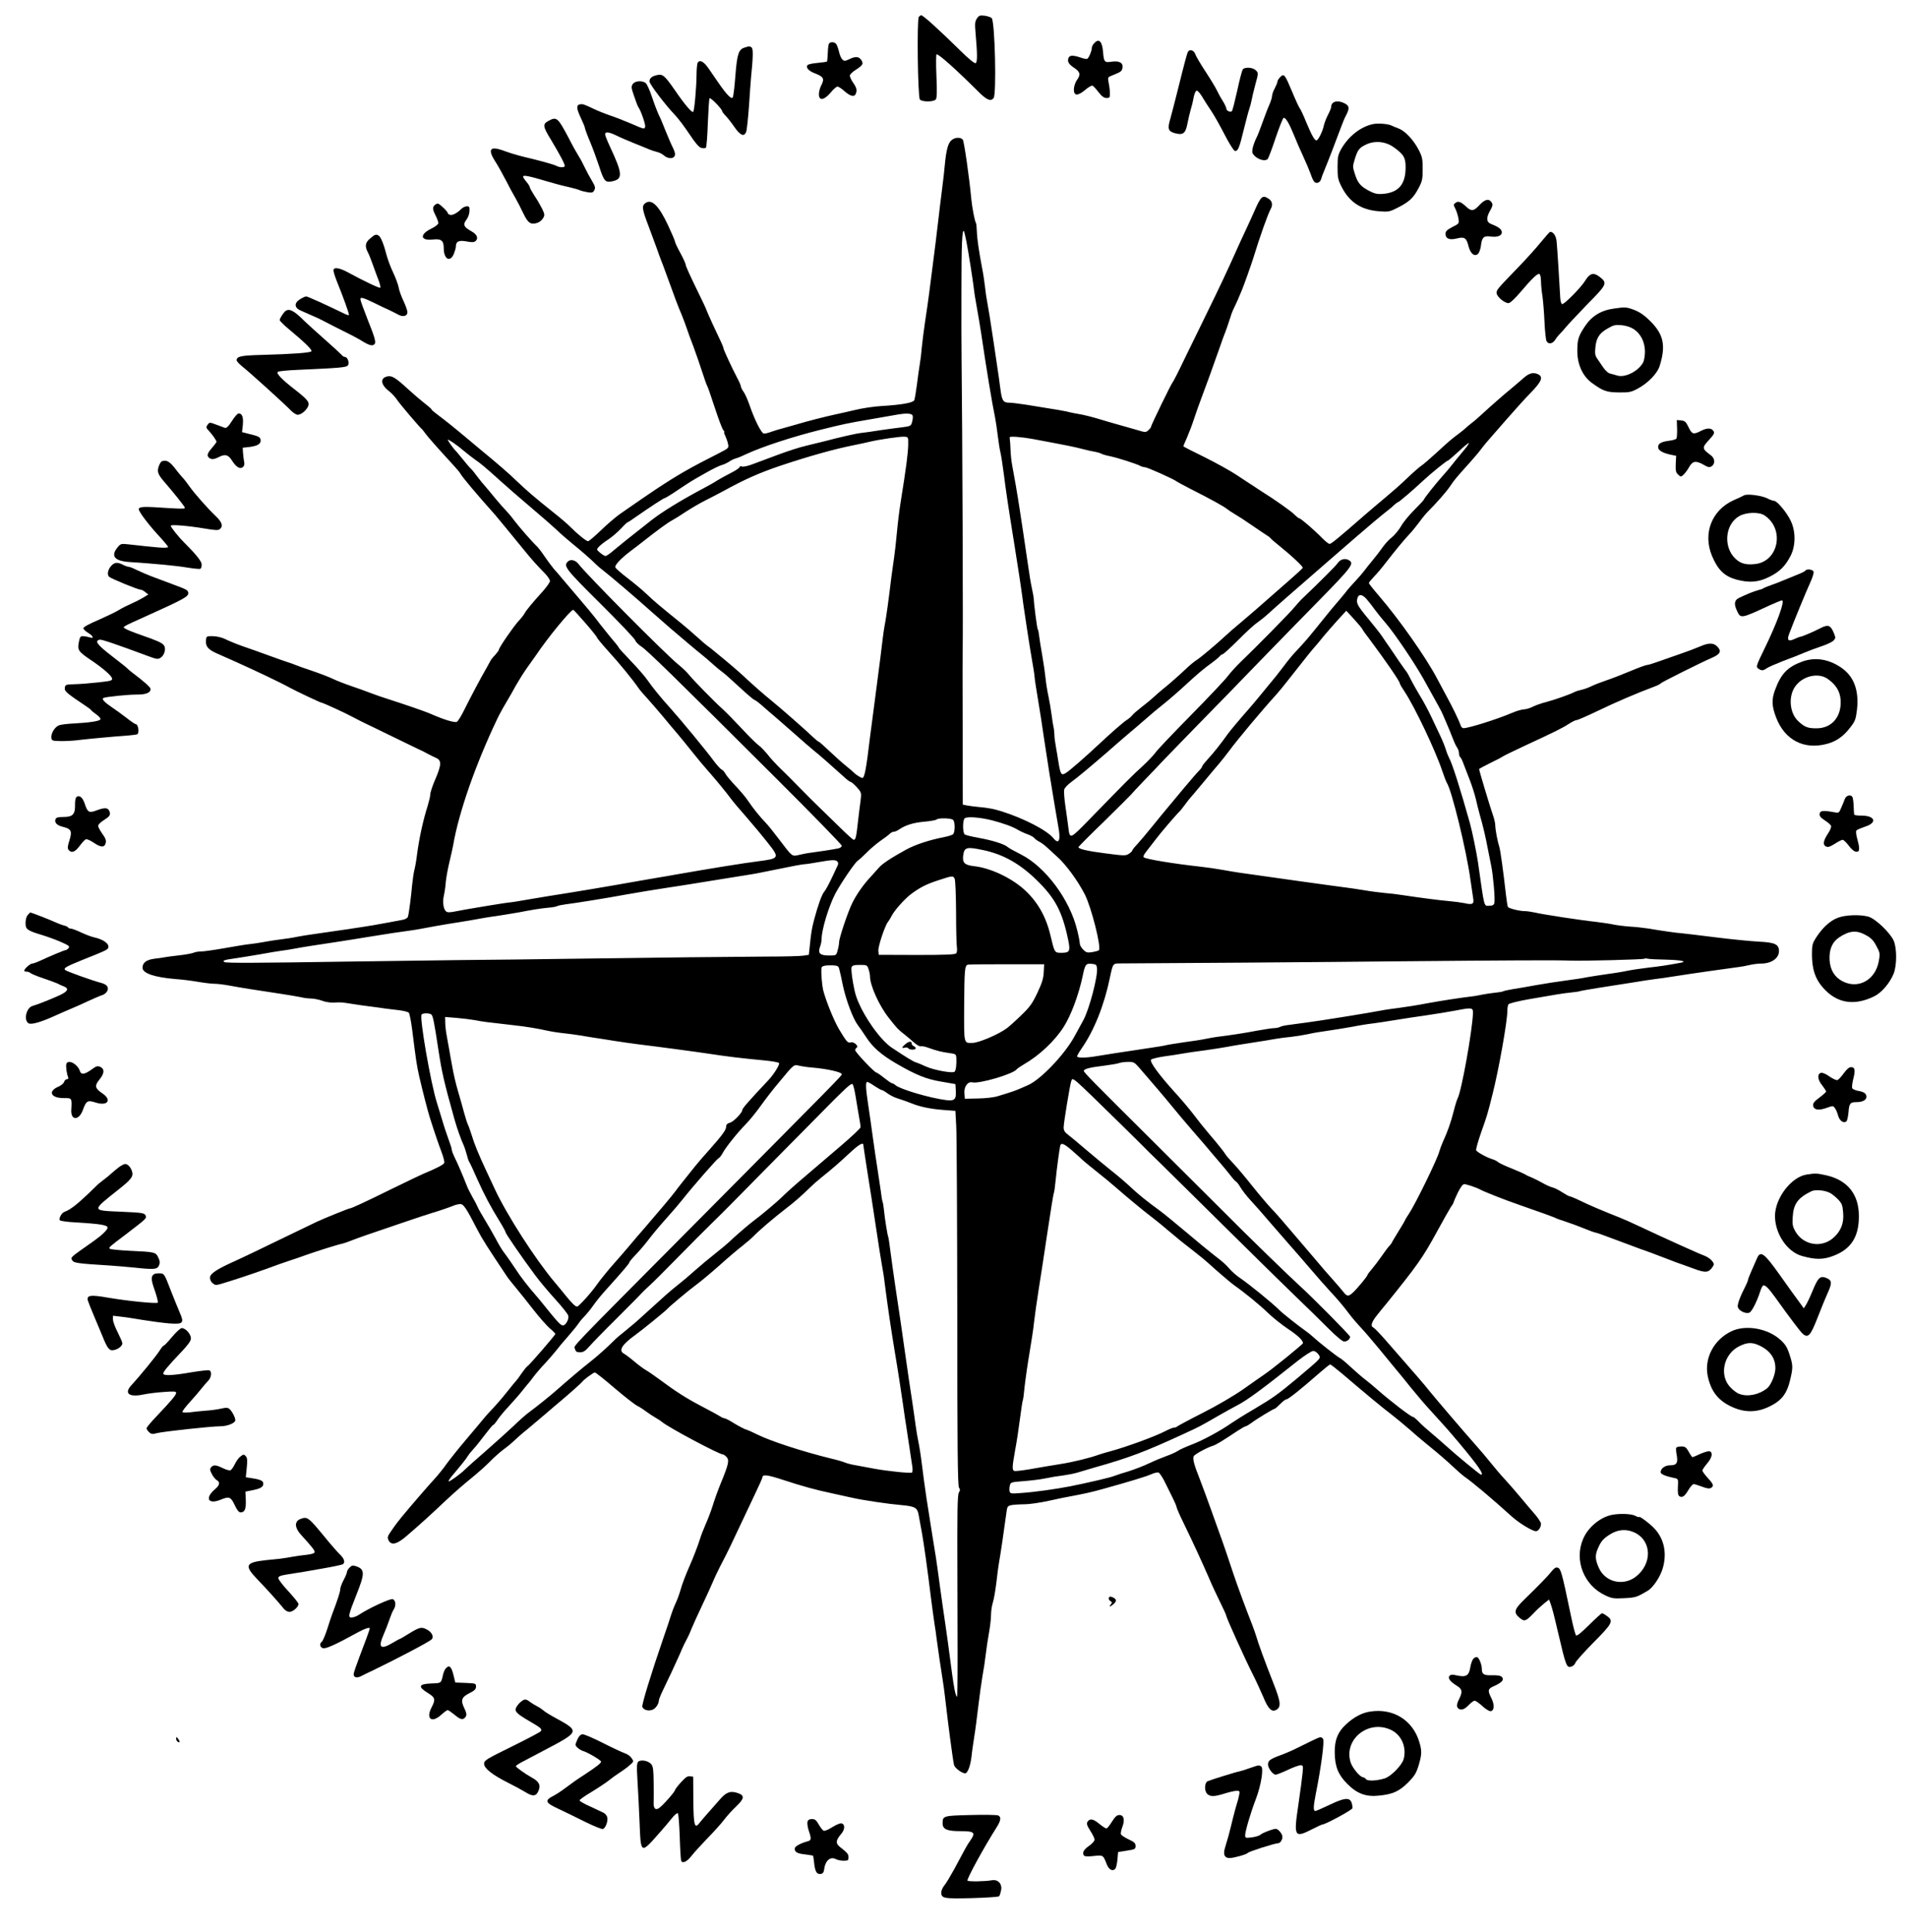 <?xml version="1.0" standalone="no"?>
<!DOCTYPE svg PUBLIC "-//W3C//DTD SVG 20010904//EN"
 "http://www.w3.org/TR/2001/REC-SVG-20010904/DTD/svg10.dtd">
<svg version="1.0" xmlns="http://www.w3.org/2000/svg"
 width="468pt" height="474pt" viewBox="0 0 468 474"
 preserveAspectRatio="xMidYMid meet">
<g transform="translate(0,474) scale(0.033,-0.033)"
fill="#000000" stroke="none">
<path d="M6833 14238 c-15 -19 -8 -595 8 -614 15 -19 102 -19 118 0 9 10 10
59 5 175 -4 89 -3 161 1 161 19 0 141 -109 310 -277 63 -63 92 -75 114 -49 23
27 10 570 -14 595 -7 7 -31 15 -53 18 -35 4 -43 1 -57 -21 -15 -22 -16 -39
-10 -109 14 -159 14 -218 0 -223 -8 -3 -55 35 -113 93 -164 161 -277 263 -291
263 -5 0 -13 -6 -18 -12z"/>
<path d="M8137 14042 c-10 -10 -17 -25 -17 -32 0 -23 -23 -79 -35 -84 -6 -2
-29 2 -50 10 -56 19 -83 18 -90 -6 -8 -26 3 -44 45 -72 43 -29 48 -49 19 -89
-12 -17 -22 -47 -23 -68 -1 -51 28 -53 84 -6 23 20 48 34 54 32 6 -2 26 -23
45 -48 25 -32 41 -44 60 -44 23 0 26 4 25 35 0 19 -4 54 -9 77 -8 43 -8 43 31
58 61 24 69 30 72 58 4 35 -26 50 -82 42 -52 -8 -57 -3 -63 74 -7 79 -31 102
-66 63z"/>
<path d="M6165 14039 c-4 -5 -8 -37 -9 -69 -1 -32 -4 -61 -6 -64 -3 -2 -34 -7
-69 -10 -36 -3 -69 -10 -75 -16 -16 -16 6 -43 50 -60 71 -27 78 -41 49 -96 -8
-16 -15 -44 -15 -61 0 -51 39 -45 87 12 20 25 44 45 51 45 8 0 32 -16 53 -35
42 -37 73 -45 83 -19 11 27 7 44 -19 82 -14 20 -25 44 -25 53 0 9 20 29 45 44
52 34 59 45 39 74 -18 25 -42 27 -89 4 -32 -15 -37 -15 -51 -1 -9 8 -20 35
-25 59 -6 24 -15 49 -21 56 -13 16 -44 17 -53 2z"/>
<path d="M5541 14011 c-48 -13 -59 -45 -72 -208 -6 -83 -15 -157 -20 -164 -9
-16 -46 22 -104 106 -22 32 -56 81 -75 109 -36 52 -66 68 -81 44 -5 -7 -9 -49
-9 -93 -1 -95 -16 -264 -25 -273 -9 -9 -65 57 -134 158 -77 111 -92 124 -132
116 -40 -8 -59 -23 -59 -48 0 -20 123 -181 192 -252 21 -22 68 -84 104 -138
46 -69 72 -100 90 -104 14 -4 29 -3 34 2 4 5 11 87 14 183 4 96 9 178 13 184
6 9 93 -80 93 -95 0 -4 12 -21 28 -37 15 -16 45 -54 66 -85 42 -60 70 -71 85
-33 5 12 14 99 21 192 6 94 13 188 15 210 16 156 17 218 4 226 -16 10 -15 10
-48 0z"/>
<path d="M8835 13979 c-7 -11 -22 -66 -80 -299 -20 -80 -43 -168 -51 -197 -23
-76 -17 -95 31 -109 62 -17 81 -4 95 68 6 33 18 81 25 107 8 25 17 62 20 81 3
19 10 42 15 50 8 13 11 13 24 0 8 -8 23 -29 33 -47 10 -17 36 -58 58 -90 22
-32 67 -112 101 -178 34 -66 68 -121 77 -123 23 -5 34 22 67 160 17 68 35 137
41 153 6 17 13 44 16 60 3 17 15 70 28 118 24 87 24 88 4 108 -22 22 -81 26
-97 7 -5 -7 -24 -78 -41 -158 -18 -80 -35 -148 -40 -153 -11 -11 -41 3 -41 19
0 8 -12 33 -26 56 -15 23 -34 58 -43 77 -9 20 -47 83 -85 141 -38 58 -73 117
-78 133 -10 27 -41 37 -53 16z"/>
<path d="M9521 13791 c-12 -12 -21 -27 -21 -34 0 -7 -9 -29 -20 -50 -11 -20
-20 -46 -20 -56 0 -11 -9 -41 -21 -68 -12 -26 -34 -86 -51 -132 -16 -46 -37
-100 -48 -120 -10 -20 -21 -53 -25 -72 -5 -28 -2 -38 17 -56 31 -29 80 -40 96
-21 6 8 33 79 59 158 27 79 53 145 59 147 15 5 43 -44 79 -133 15 -38 45 -107
67 -154 22 -47 46 -105 55 -130 8 -25 20 -51 27 -58 16 -17 44 -6 51 21 3 12
14 42 25 67 27 65 84 213 116 300 15 41 35 91 46 110 25 48 23 67 -12 85 -51
27 -100 15 -100 -25 0 -8 -11 -35 -24 -60 -13 -25 -27 -61 -31 -80 -9 -44 -42
-110 -55 -110 -14 0 -34 35 -76 135 -20 50 -42 97 -49 105 -6 8 -31 62 -55
120 -55 131 -61 139 -89 111z"/>
<path d="M4706 13739 c-13 -19 -12 -28 10 -91 13 -39 27 -76 32 -82 18 -25 53
-126 50 -143 -5 -22 -4 -22 -108 23 -47 20 -116 47 -155 60 -38 13 -90 34
-115 46 -76 36 -87 40 -106 36 -29 -5 -28 -30 5 -100 17 -36 31 -70 31 -76 0
-6 17 -53 39 -104 21 -51 51 -133 67 -182 35 -108 45 -120 93 -111 85 16 83
54 -14 261 -19 41 -35 81 -35 89 0 21 26 19 84 -9 28 -14 87 -39 131 -57 44
-17 94 -38 110 -45 17 -7 44 -16 60 -20 17 -3 39 -15 50 -24 36 -33 85 -28 85
8 0 10 -8 33 -18 52 -10 19 -33 73 -52 120 -18 47 -41 101 -51 120 -9 19 -32
77 -49 129 -17 52 -39 100 -48 107 -27 21 -79 17 -96 -7z"/>
<path d="M4079 13465 c-45 -24 -43 -41 20 -143 65 -109 101 -176 101 -192 0
-13 -36 -13 -61 0 -20 11 -125 40 -249 69 -41 10 -100 28 -130 39 -30 12 -67
22 -82 22 -38 0 -37 -31 4 -95 18 -27 53 -90 79 -140 25 -49 58 -110 73 -135
14 -25 41 -76 58 -113 35 -73 55 -86 105 -70 15 5 34 21 42 35 13 22 12 29 -7
69 -12 24 -37 68 -57 97 -19 30 -35 58 -35 64 0 6 -11 23 -25 40 -14 16 -25
34 -25 39 0 13 49 3 169 -33 53 -16 127 -36 166 -44 38 -9 76 -19 85 -24 8 -4
34 -11 57 -15 36 -6 43 -4 53 15 9 17 6 29 -17 68 -16 26 -39 69 -52 96 -12
26 -33 66 -47 88 -14 22 -48 82 -74 134 -82 155 -90 162 -151 129z"/>
<path d="M10210 13441 c-92 -20 -181 -90 -235 -184 -24 -43 -28 -59 -28 -135
0 -78 3 -94 31 -149 58 -113 145 -170 276 -180 72 -6 80 -4 141 27 85 43 117
73 154 144 28 52 31 68 31 143 0 77 -3 91 -32 147 -39 73 -100 137 -148 155
-19 7 -42 16 -51 21 -25 13 -101 19 -139 11z m156 -173 c73 -52 88 -77 87
-150 0 -125 -52 -186 -169 -196 -40 -3 -60 1 -101 22 -65 34 -86 59 -107 126
-17 51 -17 58 -1 110 22 71 33 85 86 110 66 30 145 22 205 -22z"/>
<path d="M7087 13329 c-35 -20 -49 -66 -62 -204 -2 -27 -11 -106 -20 -175 -9
-69 -20 -161 -25 -205 -15 -129 -30 -253 -45 -365 -7 -58 -19 -145 -25 -195
-6 -49 -20 -144 -30 -210 -10 -66 -21 -154 -25 -195 -3 -41 -10 -97 -15 -125
-5 -27 -14 -95 -21 -150 -7 -55 -16 -107 -20 -117 -10 -19 -93 -34 -243 -43
-54 -3 -144 -16 -200 -30 -56 -13 -121 -28 -146 -33 -74 -16 -211 -51 -280
-72 -36 -10 -85 -24 -110 -31 -25 -6 -62 -18 -83 -25 -20 -8 -45 -14 -55 -14
-19 0 -69 99 -108 212 -13 38 -32 81 -43 97 -12 16 -21 35 -21 41 0 7 -13 38
-30 69 -36 68 -100 206 -100 216 0 8 -13 38 -82 183 -26 57 -48 107 -48 110 0
3 -34 74 -75 158 -41 84 -75 159 -75 167 0 9 -18 49 -40 89 -22 40 -40 78 -40
85 0 6 -23 60 -51 120 -71 152 -125 203 -173 164 -24 -20 -20 -46 30 -176 25
-66 52 -140 61 -165 8 -25 21 -58 27 -75 7 -16 27 -70 45 -120 61 -169 84
-230 112 -295 14 -36 32 -83 39 -105 7 -22 28 -80 47 -128 18 -49 47 -132 64
-185 17 -53 34 -101 38 -107 4 -5 29 -77 56 -160 27 -82 55 -158 63 -167 8
-10 12 -18 8 -18 -3 0 0 -12 8 -27 7 -16 17 -42 20 -59 7 -31 6 -32 -66 -69
-218 -110 -310 -163 -473 -271 -75 -50 -112 -76 -265 -182 -34 -24 -98 -79
-143 -123 -45 -43 -87 -79 -94 -79 -13 0 -82 56 -131 106 -18 19 -79 71 -135
115 -129 103 -195 160 -267 229 -51 50 -140 127 -269 233 -25 21 -64 54 -86
72 -111 93 -175 144 -222 179 -29 21 -53 41 -53 45 0 3 -23 24 -52 46 -28 22
-81 67 -117 100 -99 91 -126 108 -161 100 -55 -12 -49 -62 14 -110 19 -14 47
-45 62 -68 23 -33 160 -195 185 -217 3 -3 12 -14 20 -26 14 -21 105 -124 204
-231 28 -30 55 -62 60 -72 16 -28 115 -146 258 -306 16 -19 127 -153 226 -275
49 -60 86 -101 144 -160 20 -21 37 -46 37 -56 0 -9 -24 -43 -52 -75 -80 -88
-124 -142 -136 -164 -6 -12 -27 -39 -47 -60 -39 -43 -145 -197 -145 -212 0 -5
-13 -22 -28 -39 -16 -16 -32 -36 -35 -44 -4 -8 -19 -35 -33 -60 -37 -63 -109
-199 -160 -301 -23 -48 -49 -89 -57 -92 -20 -7 -101 18 -202 63 -32 14 -192
69 -295 102 -52 16 -117 39 -145 50 -27 11 -93 34 -145 52 -52 18 -113 42
-135 53 -22 11 -89 37 -150 58 -60 20 -119 41 -130 46 -11 5 -33 13 -50 18
-16 5 -82 28 -145 51 -63 23 -152 55 -197 70 -45 16 -101 39 -125 51 -25 13
-63 22 -93 23 -48 1 -50 0 -53 -28 -5 -45 14 -70 76 -98 31 -14 95 -42 142
-63 160 -72 341 -158 409 -196 46 -25 224 -109 231 -109 11 0 187 -81 245
-113 22 -12 60 -31 85 -43 25 -12 115 -55 200 -97 85 -41 171 -83 190 -92 19
-8 51 -24 70 -35 19 -10 49 -25 65 -32 40 -18 38 -52 -9 -161 -20 -46 -36 -95
-36 -109 0 -13 -9 -51 -19 -84 -34 -106 -64 -243 -80 -366 -5 -42 -14 -94 -20
-115 -5 -21 -12 -69 -16 -108 -7 -82 -24 -213 -31 -236 -2 -9 -19 -20 -37 -23
-28 -6 -164 -31 -222 -41 -75 -13 -319 -49 -435 -65 -47 -6 -106 -16 -131 -21
-26 -6 -80 -14 -120 -19 -41 -5 -99 -14 -129 -20 -30 -6 -75 -12 -100 -15 -25
-2 -109 -16 -188 -30 -78 -14 -158 -25 -177 -25 -19 0 -44 -4 -57 -10 -13 -5
-61 -14 -108 -19 -47 -5 -94 -12 -105 -14 -11 -2 -46 -8 -77 -11 -59 -8 -88
-29 -88 -67 0 -41 88 -71 245 -84 44 -3 118 -12 164 -20 46 -8 102 -15 124
-15 22 0 74 -6 116 -14 75 -14 179 -31 381 -61 58 -9 124 -20 148 -25 23 -6
59 -10 80 -10 20 -1 55 -8 77 -16 22 -9 60 -15 85 -14 62 3 56 3 140 -10 41
-7 109 -16 150 -21 41 -5 86 -12 100 -14 14 -2 55 -7 92 -11 37 -4 73 -13 79
-20 5 -7 17 -66 25 -131 28 -225 33 -258 52 -343 26 -112 60 -244 77 -300 39
-123 66 -201 89 -262 14 -37 23 -73 20 -80 -4 -12 -57 -40 -149 -78 -22 -9
-128 -60 -235 -112 -213 -105 -307 -148 -318 -148 -9 0 -191 -74 -247 -100
-22 -10 -137 -66 -255 -123 -198 -96 -287 -139 -380 -181 -107 -49 -155 -81
-158 -107 -2 -16 5 -32 18 -44 18 -16 26 -17 58 -8 83 24 234 74 342 113 63
24 142 51 175 62 33 10 89 30 125 43 79 28 238 78 263 82 10 2 40 12 65 22 26
10 76 29 112 41 36 12 151 51 255 87 105 36 210 71 235 78 49 14 133 43 165
56 11 5 31 10 44 11 27 3 45 -23 131 -190 36 -70 74 -129 221 -349 9 -14 40
-52 68 -86 28 -34 87 -107 130 -163 44 -56 98 -117 120 -136 23 -19 41 -38 41
-41 0 -9 -191 -230 -207 -240 -7 -4 -27 -29 -45 -55 -17 -26 -35 -49 -38 -52
-4 -3 -34 -40 -69 -84 -34 -43 -79 -95 -99 -116 -20 -21 -50 -53 -65 -71 -15
-19 -76 -91 -135 -161 -59 -69 -127 -155 -152 -189 -24 -35 -66 -86 -91 -113
-46 -50 -167 -190 -240 -278 -20 -24 -53 -67 -73 -97 -33 -46 -37 -57 -27 -77
19 -42 63 -32 133 29 87 74 189 166 294 266 50 47 133 120 184 161 51 41 116
99 144 128 28 29 74 70 101 90 28 20 64 50 81 67 17 16 59 54 95 82 35 29 93
78 129 109 36 31 87 75 115 98 66 55 159 138 165 147 11 16 83 69 94 69 6 0
72 -52 145 -115 74 -63 149 -121 165 -130 17 -8 49 -28 71 -45 22 -16 54 -37
70 -46 17 -9 39 -24 50 -33 47 -40 425 -241 453 -241 5 0 17 -9 26 -19 21 -23
14 -55 -43 -193 -21 -51 -48 -126 -60 -166 -12 -39 -36 -102 -53 -140 -16 -37
-36 -87 -43 -112 -12 -40 -50 -139 -75 -195 -28 -62 -60 -146 -70 -185 -7 -25
-22 -67 -35 -95 -13 -27 -28 -68 -35 -90 -6 -22 -31 -96 -55 -165 -91 -264
-164 -501 -158 -516 8 -22 43 -33 74 -22 24 8 49 44 49 70 0 6 9 29 19 52 11
23 46 97 79 166 32 69 65 141 72 160 8 19 25 54 38 78 13 24 29 60 36 80 8 20
42 95 76 167 34 71 70 151 81 177 10 25 42 93 72 150 30 56 82 164 116 238 35
74 90 190 122 258 32 67 59 127 59 132 0 24 36 20 152 -18 153 -50 245 -75
373 -102 55 -12 120 -26 145 -32 79 -18 269 -46 365 -54 99 -9 118 -19 127
-74 5 -25 15 -81 23 -125 16 -87 43 -282 69 -495 10 -74 21 -160 26 -190 5
-30 12 -77 15 -105 10 -77 33 -233 44 -300 6 -33 15 -103 21 -155 19 -168 55
-444 65 -488 5 -22 58 -62 83 -62 18 0 39 55 47 125 3 33 13 98 20 145 8 47
21 148 30 225 9 77 23 178 31 225 9 47 20 121 25 165 5 44 16 116 24 160 8 44
15 103 15 131 0 28 6 70 14 95 8 24 19 91 26 149 6 58 16 125 20 150 8 40 39
250 55 371 5 42 9 47 37 53 17 3 60 6 97 6 36 0 118 12 181 26 63 14 135 29
160 33 108 20 161 32 250 57 197 55 306 88 348 106 24 11 50 17 58 14 7 -3 27
-31 43 -63 16 -32 43 -86 60 -121 17 -34 31 -67 31 -73 0 -6 22 -57 49 -112
76 -156 138 -292 188 -406 24 -58 65 -144 89 -193 24 -48 44 -92 44 -98 0 -13
138 -318 197 -435 25 -49 60 -126 79 -170 36 -89 64 -114 99 -91 34 23 29 60
-28 204 -60 152 -110 289 -125 342 -6 19 -19 58 -30 85 -43 109 -112 295 -140
380 -32 98 -85 253 -103 300 -6 17 -32 91 -59 165 -26 74 -66 180 -87 236 -43
108 -54 150 -46 171 6 14 97 64 143 78 23 7 71 36 185 112 28 18 54 33 59 33
5 0 23 11 40 23 39 30 166 107 175 107 4 0 22 16 41 35 19 19 39 35 46 35 14
0 108 75 239 190 44 38 83 70 87 70 4 0 43 -30 87 -67 184 -157 310 -261 371
-307 36 -28 99 -80 140 -116 41 -37 113 -97 160 -135 47 -38 114 -96 150 -130
36 -34 75 -68 86 -76 58 -39 207 -164 356 -299 54 -49 152 -109 180 -110 19 0
38 28 38 56 0 9 -21 42 -47 72 -27 31 -75 87 -107 126 -32 39 -84 98 -115 132
-31 33 -78 89 -106 124 -27 34 -77 93 -110 130 -78 87 -311 360 -350 409 -28
36 -90 108 -309 358 -48 56 -95 104 -102 107 -24 9 -15 40 26 91 22 28 51 64
65 80 235 291 276 348 381 541 48 88 95 171 105 186 11 14 19 29 19 33 0 3 14
35 31 71 20 40 37 64 48 64 18 0 92 -25 119 -40 29 -16 188 -79 291 -114 172
-60 246 -87 266 -96 11 -6 47 -19 80 -29 33 -11 94 -33 135 -50 41 -17 80 -31
86 -31 6 0 62 -20 125 -44 63 -24 155 -58 204 -76 50 -17 119 -43 155 -57 36
-14 88 -34 115 -44 28 -9 86 -31 131 -47 88 -33 111 -31 141 14 12 18 11 24
-6 45 -10 13 -36 30 -57 38 -40 14 -298 131 -477 215 -54 26 -120 55 -145 65
-139 55 -235 96 -298 127 -39 19 -76 34 -81 34 -5 0 -29 13 -54 29 -24 16 -57
33 -74 37 -16 4 -50 19 -75 34 -25 14 -61 32 -80 40 -19 7 -40 17 -46 22 -6 4
-51 24 -100 44 -49 19 -96 41 -104 49 -8 7 -26 16 -40 20 -43 13 -117 54 -122
67 -3 7 14 67 37 133 44 123 48 137 85 285 46 181 110 540 110 620 0 19 4 41
8 47 4 7 73 24 152 38 212 37 249 43 314 50 33 3 62 8 66 10 3 2 67 13 141 25
73 11 186 29 249 39 63 11 140 22 170 26 30 3 96 13 146 21 86 14 414 61 479
69 17 2 50 8 75 14 25 6 64 11 87 11 77 0 132 39 133 92 0 51 -29 65 -148 71
-59 3 -204 17 -322 32 -118 15 -231 28 -250 30 -36 2 -148 18 -255 36 -33 5
-94 12 -135 14 -41 3 -95 10 -120 15 -25 6 -83 14 -130 20 -107 11 -401 56
-458 70 -23 5 -56 10 -73 10 -39 0 -118 20 -125 31 -3 5 -9 44 -14 87 -22 193
-41 327 -49 356 -15 48 -31 134 -31 165 0 15 -9 54 -21 86 -20 58 -99 320 -99
331 0 2 36 22 81 44 44 21 86 43 92 48 7 5 77 40 157 77 240 111 293 138 337
167 23 15 49 28 57 28 9 0 80 31 159 69 142 68 284 129 425 182 19 7 39 17 45
24 11 10 294 152 382 190 61 27 70 50 33 85 -28 26 -63 25 -129 -4 -30 -13
-94 -37 -144 -54 -49 -17 -121 -42 -160 -56 -38 -14 -77 -26 -86 -26 -9 0 -66
-21 -125 -46 -60 -25 -140 -56 -179 -69 -38 -13 -88 -32 -110 -43 -22 -11 -56
-23 -75 -27 -19 -4 -41 -11 -50 -16 -32 -17 -148 -58 -209 -74 -36 -9 -82 -25
-103 -36 -20 -10 -50 -19 -65 -19 -15 0 -55 -12 -88 -26 -109 -47 -323 -114
-361 -114 -8 0 -17 8 -20 18 -13 38 -62 140 -108 223 -17 31 -48 89 -69 129
-83 158 -284 443 -436 619 -39 45 -71 86 -71 90 0 4 17 25 38 47 21 21 62 70
91 108 60 78 133 167 174 210 16 16 47 55 70 85 22 31 52 67 66 81 64 64 139
149 166 190 30 45 46 64 146 175 30 33 68 78 84 100 17 22 40 51 53 65 12 14
71 81 130 149 59 68 142 160 185 204 81 83 95 117 58 137 -35 18 -68 11 -107
-24 -22 -19 -61 -53 -89 -76 -67 -55 -158 -135 -220 -192 -27 -25 -63 -57 -80
-69 -16 -13 -36 -29 -43 -36 -8 -8 -30 -26 -50 -41 -57 -42 -79 -61 -171 -146
-47 -43 -97 -86 -111 -95 -14 -9 -61 -50 -105 -92 -44 -43 -114 -104 -155
-138 -41 -34 -115 -97 -165 -140 -191 -167 -245 -211 -257 -211 -7 0 -31 19
-53 41 -58 60 -161 149 -172 149 -5 0 -20 12 -34 26 -19 22 -157 119 -238 169
-9 6 -29 19 -46 30 -16 11 -37 25 -46 30 -9 6 -54 35 -100 66 -46 31 -155 91
-241 134 -87 42 -158 79 -158 81 0 2 12 29 26 61 14 32 39 96 54 143 16 47 40
117 55 155 24 62 93 252 141 390 9 28 21 59 25 70 13 31 39 106 51 145 5 19
18 51 28 70 16 33 23 48 55 125 15 35 68 185 84 235 52 169 108 327 132 372
16 30 10 57 -16 74 -46 30 -57 20 -106 -91 -12 -27 -38 -86 -59 -130 -21 -44
-55 -118 -76 -165 -64 -144 -122 -267 -219 -465 -51 -104 -128 -262 -171 -350
-42 -88 -80 -162 -84 -165 -8 -6 -160 -318 -160 -329 0 -5 -9 -16 -20 -26 -19
-17 -22 -17 -87 3 -38 11 -104 30 -148 42 -44 12 -93 27 -110 32 -54 17 -138
39 -174 44 -20 3 -49 9 -66 13 -28 8 -85 18 -324 56 -52 8 -109 15 -127 15
-43 0 -53 16 -64 101 -5 41 -18 133 -29 204 -10 72 -27 180 -36 240 -9 61 -22
144 -30 185 -8 41 -17 102 -20 135 -4 33 -12 92 -20 130 -24 126 -38 219 -40
276 -1 31 -4 60 -7 65 -9 14 -28 113 -34 174 -16 171 -54 433 -64 446 -14 16
-47 18 -73 3z m100 -761 c18 -96 47 -281 57 -363 2 -22 12 -80 21 -130 9 -49
23 -133 31 -185 41 -278 82 -525 104 -630 5 -25 14 -85 20 -135 6 -49 15 -106
20 -125 5 -19 16 -91 25 -160 16 -128 34 -248 81 -540 33 -208 43 -275 50
-325 11 -91 65 -446 79 -520 8 -44 17 -100 19 -125 2 -25 14 -99 25 -165 11
-66 32 -196 45 -290 14 -93 32 -210 40 -260 29 -179 58 -351 66 -395 20 -104
5 -139 -37 -87 -49 59 -219 147 -388 200 -56 17 -95 25 -175 32 -30 3 -67 8
-82 11 l-28 6 -1 576 c-1 317 -1 581 0 585 4 23 -2 1673 -8 2147 -1 91 -2 326
-1 524 0 332 5 444 18 432 3 -3 11 -38 19 -78z m-400 -1294 c3 -8 1 -29 -4
-47 -8 -31 -12 -32 -73 -40 -36 -4 -110 -14 -165 -22 -55 -9 -118 -18 -140
-20 -38 -4 -161 -32 -270 -61 -27 -7 -90 -22 -139 -34 -49 -11 -143 -42 -210
-67 -67 -25 -150 -56 -185 -69 -35 -14 -72 -22 -82 -19 -11 4 -19 2 -19 -4 0
-6 -28 -25 -62 -42 -34 -17 -80 -43 -102 -56 -21 -14 -69 -41 -105 -60 -164
-87 -308 -175 -388 -238 -172 -135 -233 -184 -278 -222 -27 -24 -55 -43 -62
-43 -6 0 -24 11 -40 24 -28 24 -28 24 -9 45 11 12 42 37 71 55 28 19 70 55 93
80 23 25 45 46 48 46 3 0 33 19 66 43 105 73 203 137 210 137 4 0 33 17 65 38
141 94 125 84 240 149 50 29 104 55 120 59 15 4 39 15 53 24 14 10 36 21 50
25 14 3 52 19 85 35 117 54 344 128 545 178 173 43 202 49 365 77 83 14 170
30 195 34 76 14 120 13 127 -5z m-33 -219 c-2 -66 -14 -162 -57 -430 -9 -55
-21 -154 -27 -220 -6 -66 -15 -147 -20 -180 -5 -33 -14 -100 -21 -150 -15
-126 -15 -120 -28 -220 -7 -49 -16 -112 -22 -140 -5 -27 -11 -70 -14 -95 -6
-54 -25 -206 -60 -470 -14 -107 -30 -231 -36 -275 -27 -228 -40 -295 -56 -295
-9 0 -48 24 -58 35 -5 6 -32 29 -59 51 -27 21 -84 72 -125 111 -42 40 -79 73
-83 73 -4 0 -22 15 -41 33 -48 47 -241 216 -316 277 -46 37 -136 116 -168 146
-39 38 -110 100 -173 152 -36 29 -74 61 -85 70 -11 9 -29 24 -41 32 -12 8 -49
40 -82 70 -33 30 -84 74 -114 98 -161 130 -208 170 -258 218 -30 29 -94 82
-142 119 -47 36 -89 72 -92 81 -6 16 43 68 118 124 26 19 67 51 91 70 107 84
178 136 213 155 20 11 69 41 107 67 39 25 102 62 140 81 39 19 99 51 135 70
158 87 264 134 420 187 212 71 404 125 550 154 41 8 95 20 120 26 73 17 223
39 255 37 30 -2 30 -2 29 -62z m926 45 c25 -5 99 -19 165 -31 66 -12 154 -30
195 -41 41 -11 87 -21 102 -23 14 -2 35 -8 45 -13 10 -6 41 -15 68 -20 53 -11
199 -57 227 -73 10 -5 25 -9 33 -9 17 0 211 -87 235 -105 8 -6 56 -32 105 -57
143 -72 248 -130 268 -147 11 -9 38 -27 62 -41 24 -14 83 -52 130 -85 48 -33
96 -65 107 -72 11 -6 23 -16 27 -21 3 -5 33 -31 67 -58 92 -74 176 -153 172
-162 -2 -5 -46 -46 -98 -91 -52 -45 -106 -93 -120 -105 -81 -72 -203 -178
-255 -221 -33 -27 -78 -66 -100 -87 -68 -63 -185 -162 -217 -182 -16 -10 -49
-37 -73 -60 -46 -44 -134 -122 -175 -154 -14 -11 -43 -36 -65 -56 -22 -21 -65
-56 -95 -79 -30 -23 -61 -50 -69 -60 -7 -10 -26 -26 -40 -35 -25 -15 -121 -99
-220 -192 -93 -87 -208 -187 -233 -202 -35 -23 -42 -13 -57 82 -6 41 -16 95
-20 120 -5 25 -10 63 -10 85 -1 22 -4 47 -7 57 -2 9 -9 49 -14 90 -5 40 -16
103 -24 140 -8 37 -17 93 -20 125 -3 32 -14 110 -25 173 -11 63 -22 131 -24
151 -2 20 -6 40 -10 45 -5 9 -29 192 -29 224 0 8 -6 42 -13 75 -8 33 -23 125
-34 205 -12 80 -26 174 -31 210 -6 36 -17 110 -25 165 -19 125 -43 263 -57
335 -6 30 -12 84 -13 120 -1 36 -4 70 -5 75 -1 6 -2 14 -1 18 1 9 97 1 171
-13z m-4231 -88 c24 -20 61 -49 82 -64 44 -30 80 -60 194 -163 44 -40 143
-126 220 -191 77 -65 165 -142 195 -170 30 -29 84 -76 120 -105 77 -63 135
-114 170 -149 14 -14 41 -37 60 -51 41 -31 257 -215 350 -299 36 -32 101 -89
145 -127 44 -37 106 -90 139 -118 32 -27 74 -62 93 -77 19 -15 56 -46 82 -70
26 -24 58 -50 71 -59 14 -9 71 -60 128 -113 57 -53 108 -96 113 -96 5 0 33
-21 62 -47 30 -27 63 -55 73 -63 10 -9 78 -67 149 -130 72 -64 143 -125 158
-137 30 -23 126 -107 212 -185 28 -27 56 -48 62 -48 5 0 26 -18 45 -39 34 -38
35 -41 28 -98 -5 -32 -13 -104 -20 -161 -12 -111 -17 -132 -31 -132 -5 0 -42
33 -83 73 -40 39 -109 106 -152 148 -44 42 -118 116 -166 165 -48 49 -112 114
-144 144 -31 30 -75 77 -96 105 -22 27 -53 59 -69 70 -15 11 -70 65 -121 120
-51 55 -115 120 -142 145 -69 62 -221 218 -254 259 -14 18 -51 53 -82 78 -93
76 -670 656 -740 746 -23 28 -58 35 -78 15 -33 -33 -15 -56 242 -311 139 -138
257 -262 260 -274 4 -12 24 -32 44 -45 40 -24 249 -228 1008 -985 266 -265
484 -489 484 -497 0 -8 -12 -17 -27 -20 -45 -9 -144 -24 -198 -31 -27 -3 -69
-11 -93 -17 -52 -13 -50 -14 -144 110 -40 53 -86 111 -103 128 -43 44 -98 113
-132 164 -16 25 -58 74 -92 110 -34 36 -69 77 -76 91 -8 15 -21 29 -29 32 -9
4 -36 34 -62 69 -51 70 -241 300 -319 387 -72 79 -136 159 -172 211 -17 25
-72 88 -122 140 -50 52 -91 97 -91 101 0 3 -12 19 -26 35 -28 32 -117 143
-149 186 -11 15 -67 82 -125 150 -58 68 -114 134 -125 147 -11 14 -36 43 -56
65 -19 23 -51 66 -71 96 -20 30 -45 62 -55 72 -29 26 -132 143 -171 195 -19
26 -47 59 -61 73 -14 14 -50 55 -79 90 -29 36 -63 76 -75 90 -13 14 -38 45
-57 70 -18 25 -40 52 -49 60 -9 8 -36 40 -60 70 -25 30 -49 60 -55 65 -14 13
-56 73 -56 79 0 8 71 -40 119 -82z m7439 6 c-24 -29 -47 -58 -53 -64 -5 -7
-23 -29 -40 -50 -16 -21 -46 -56 -66 -78 -52 -58 -139 -168 -139 -175 0 -4
-32 -38 -70 -76 -39 -39 -84 -93 -100 -122 -16 -28 -47 -66 -69 -84 -22 -17
-52 -50 -68 -73 -15 -22 -48 -65 -73 -95 -25 -30 -55 -68 -67 -84 -12 -16 -41
-50 -65 -75 -24 -25 -58 -64 -75 -87 -18 -22 -46 -56 -63 -75 -17 -19 -58 -69
-91 -110 -123 -153 -138 -171 -217 -255 -21 -22 -58 -67 -82 -100 -25 -32 -51
-66 -58 -75 -7 -8 -40 -49 -74 -90 -33 -41 -84 -102 -112 -135 -87 -99 -160
-186 -176 -209 -39 -56 -108 -144 -147 -185 -23 -25 -43 -50 -43 -55 0 -5 -10
-19 -22 -31 -13 -12 -61 -68 -108 -124 -47 -57 -103 -124 -125 -150 -22 -26
-74 -89 -115 -140 -41 -51 -92 -111 -112 -133 -21 -22 -38 -43 -38 -48 0 -4
-11 -15 -25 -24 -23 -15 -35 -15 -172 3 -140 18 -203 33 -203 47 0 3 84 88
187 187 102 100 193 191 202 201 9 11 52 57 96 103 44 45 100 104 124 130 25
26 153 159 285 294 133 135 329 337 436 448 107 111 309 317 448 459 259 264
277 288 231 312 -28 16 -63 5 -82 -24 -13 -19 -122 -129 -271 -271 -11 -11
-33 -36 -49 -55 -27 -35 -293 -305 -403 -410 -31 -30 -74 -77 -95 -105 -20
-27 -144 -158 -274 -290 -130 -132 -248 -256 -261 -275 -13 -19 -58 -66 -100
-105 -74 -67 -113 -106 -399 -400 -138 -141 -139 -142 -150 -54 -3 24 -12 93
-21 152 -9 59 -13 118 -10 130 3 13 27 38 53 57 41 29 145 116 278 231 16 15
63 55 103 90 41 35 85 73 99 84 13 11 50 43 81 70 31 28 91 78 132 110 41 33
111 94 155 135 91 84 141 126 200 168 22 16 46 36 54 45 7 9 18 17 24 17 5 0
58 48 116 106 58 59 122 117 141 129 19 13 57 43 84 68 47 43 141 126 436 382
70 61 172 149 226 196 84 73 180 153 232 194 8 5 25 20 38 33 14 12 27 22 30
22 7 0 114 91 184 157 61 57 179 153 189 153 3 0 37 30 76 65 38 36 73 65 78
65 4 0 -11 -24 -35 -52z m-722 -1112 c16 -19 43 -53 59 -76 17 -23 53 -68 81
-100 67 -78 215 -297 283 -419 110 -198 131 -236 137 -251 4 -8 15 -35 26 -60
25 -58 32 -75 53 -129 9 -24 23 -54 31 -65 8 -11 14 -30 14 -43 0 -12 4 -24 9
-28 5 -3 17 -27 26 -53 10 -26 31 -81 47 -122 16 -41 35 -102 43 -135 7 -33
21 -87 30 -120 25 -86 44 -169 60 -255 8 -41 19 -97 25 -125 14 -67 30 -249
23 -275 -4 -15 -13 -20 -38 -20 -41 0 -34 -26 -84 325 -10 68 -43 230 -60 290
-71 253 -131 443 -155 485 -7 14 -19 43 -25 65 -7 22 -25 67 -41 100 -16 33
-47 99 -69 146 -23 48 -59 115 -81 150 -21 35 -52 89 -67 119 -15 30 -30 57
-33 60 -4 3 -27 37 -54 75 -26 39 -58 86 -71 105 -14 19 -39 56 -57 83 -18 26
-64 84 -102 130 -80 96 -91 116 -82 151 9 37 38 33 72 -8z m-5812 -175 c48
-55 86 -103 86 -108 0 -4 39 -51 86 -103 78 -85 184 -215 224 -274 7 -11 37
-46 65 -76 27 -30 79 -90 115 -133 36 -44 85 -102 110 -131 25 -29 74 -90 110
-135 36 -45 88 -108 116 -139 55 -62 135 -159 174 -212 14 -19 63 -77 110
-130 47 -54 118 -139 158 -190 92 -116 90 -119 -73 -140 -97 -12 -340 -51
-620 -100 -27 -5 -77 -14 -110 -19 -33 -6 -98 -17 -145 -25 -252 -45 -474 -82
-685 -115 -66 -11 -150 -25 -185 -31 -36 -7 -78 -13 -95 -15 -16 -1 -88 -12
-160 -24 -71 -12 -141 -24 -155 -26 -14 -2 -53 -10 -87 -16 -48 -10 -65 -10
-76 -1 -20 17 -27 72 -16 118 5 22 12 66 14 99 3 33 15 98 26 145 12 47 24
105 29 130 42 244 166 599 326 935 13 28 42 82 65 120 23 39 58 99 77 135 20
35 55 91 79 125 24 33 56 78 71 100 85 127 256 335 275 335 3 0 44 -45 91 -99z
m5776 -42 c0 -4 26 -41 58 -82 115 -154 222 -309 222 -324 0 -5 15 -31 34 -59
74 -110 230 -437 282 -593 14 -41 29 -80 33 -86 36 -51 147 -506 176 -720 8
-55 17 -116 20 -136 9 -46 -3 -54 -63 -40 -26 5 -76 12 -112 15 -66 5 -231 27
-350 45 -36 6 -96 13 -135 16 -38 4 -97 11 -130 17 -64 11 -127 20 -265 38
-47 6 -148 20 -225 31 -215 30 -416 59 -460 65 -22 3 -76 12 -120 20 -44 8
-118 19 -165 24 -208 23 -411 57 -424 70 -6 6 1 21 18 42 14 18 45 58 68 88
37 50 157 190 184 215 5 6 23 28 39 50 16 22 32 42 35 45 3 3 45 52 93 110 48
58 104 125 125 149 20 24 53 65 72 91 64 87 243 301 355 424 14 15 63 75 108
133 121 154 146 185 175 218 15 17 38 44 50 60 23 29 113 132 161 183 l23 25
59 -64 c32 -35 58 -67 59 -70z m-2753 -1424 c87 -23 154 -47 193 -71 19 -11
52 -26 72 -33 20 -7 42 -19 49 -27 7 -9 25 -22 40 -29 15 -8 40 -27 56 -42 16
-15 49 -45 73 -67 67 -59 155 -180 207 -281 50 -98 125 -398 105 -416 -4 -4
-26 -10 -49 -14 -37 -6 -46 -3 -68 19 -14 14 -25 34 -25 45 0 11 -8 55 -19 98
-54 227 -235 471 -418 564 -48 24 -93 49 -100 56 -23 21 -116 50 -212 67 -52
9 -100 21 -107 26 -15 14 -16 100 -1 119 14 16 113 9 204 -14z m-289 3 c16
-16 15 -93 -1 -107 -8 -6 -36 -15 -63 -20 -112 -22 -213 -55 -284 -93 -111
-61 -180 -106 -205 -136 -13 -15 -40 -45 -60 -67 -54 -57 -106 -132 -137 -195
-33 -67 -98 -261 -98 -292 0 -13 -5 -40 -11 -60 -10 -38 -10 -38 -63 -38 -68
0 -85 16 -68 64 7 18 12 44 12 59 0 69 54 246 103 339 43 80 145 229 165 242
8 5 38 32 66 60 28 29 75 68 103 88 29 20 60 43 69 52 8 9 22 16 31 16 8 0 27
8 41 18 47 32 106 50 188 57 43 4 83 11 89 16 13 13 109 11 123 -3z m222 -224
c150 -31 276 -102 402 -226 136 -133 188 -232 232 -443 17 -83 11 -95 -50 -95
-52 0 -51 -1 -83 133 -33 139 -98 251 -196 339 -99 88 -252 159 -370 172 -72
8 -89 25 -82 80 8 61 25 66 147 40z m-1083 -85 c7 -7 8 -18 3 -28 -4 -9 -25
-52 -45 -96 -21 -44 -45 -89 -55 -100 -18 -20 -47 -101 -76 -210 -17 -65 -22
-96 -32 -195 l-7 -65 -40 -6 c-22 -4 -148 -7 -280 -7 -227 -1 -780 -7 -1505
-17 -179 -3 -523 -7 -765 -9 -242 -3 -611 -8 -820 -11 -697 -11 -923 -12 -936
-4 -18 11 -1 17 81 28 36 5 119 19 185 30 66 12 136 24 155 26 19 2 62 9 95
15 63 12 154 26 340 54 61 9 162 26 225 36 123 20 233 37 290 44 19 2 73 11
120 20 47 9 126 23 175 31 50 7 129 21 178 29 48 9 102 18 120 21 62 8 182 28
222 35 92 18 163 30 218 35 32 2 64 8 70 12 7 4 37 10 67 14 55 6 305 46 455
74 73 13 218 37 305 50 19 2 89 14 155 24 66 11 194 31 285 46 91 14 185 30
210 34 47 9 222 44 300 60 25 5 54 9 65 10 11 0 56 7 100 15 103 18 128 19
142 5z m872 -127 c6 -11 10 -118 11 -248 0 -126 3 -244 6 -262 3 -18 1 -39 -5
-46 -8 -9 -78 -12 -293 -12 l-283 1 -3 30 c-3 31 49 187 71 214 7 9 19 28 27
44 20 41 96 126 143 162 69 52 118 76 207 105 104 34 107 34 119 12z m5294
-603 c111 -3 158 -13 105 -23 -102 -19 -156 -27 -238 -36 -52 -6 -126 -17
-165 -25 -38 -8 -108 -19 -155 -25 -47 -7 -107 -16 -135 -21 -27 -6 -99 -17
-160 -25 -60 -8 -159 -23 -220 -34 -60 -11 -139 -25 -174 -30 -35 -6 -67 -13
-72 -16 -5 -3 -26 -7 -47 -9 -54 -6 -103 -14 -135 -21 -16 -3 -38 -7 -50 -8
-85 -10 -222 -31 -332 -51 -71 -14 -168 -29 -215 -35 -93 -12 -104 -14 -230
-37 -47 -8 -112 -19 -145 -24 -33 -5 -87 -14 -120 -19 -84 -14 -261 -39 -319
-46 -27 -3 -57 -9 -67 -15 -10 -5 -29 -9 -44 -9 -14 0 -72 -9 -128 -19 -93
-18 -205 -35 -297 -46 -19 -3 -57 -9 -85 -15 -27 -6 -99 -17 -160 -25 -60 -9
-117 -18 -125 -20 -21 -6 -66 -13 -220 -36 -135 -20 -206 -31 -310 -48 -75
-13 -140 -13 -140 -1 0 6 15 32 33 58 93 133 168 320 211 527 23 108 21 106
80 106 167 0 1551 10 2096 16 778 7 1151 9 1245 5 91 -4 548 8 554 14 3 3 15
3 26 0 11 -3 73 -6 138 -7z m-4631 -93 c-2 -46 -13 -81 -47 -153 -37 -78 -56
-106 -119 -166 -41 -40 -89 -83 -106 -96 -62 -47 -212 -111 -260 -111 -63 0
-61 -13 -60 269 2 280 4 308 29 313 9 2 140 3 291 3 l275 0 -3 -59z m396 30
c7 -61 -57 -304 -101 -386 -17 -30 -45 -83 -64 -117 -73 -137 -257 -330 -353
-369 -8 -3 -33 -14 -55 -24 -40 -17 -60 -24 -162 -55 -30 -10 -94 -17 -150
-18 l-98 -2 -3 42 c-4 48 26 88 58 80 51 -13 307 62 332 98 4 5 27 21 51 35
114 65 232 175 299 282 53 84 109 233 139 373 18 89 24 97 67 93 33 -3 37 -7
40 -32z m-1917 -6 c4 -14 17 -70 28 -126 23 -107 75 -245 110 -291 12 -15 39
-55 61 -88 50 -78 114 -133 225 -198 146 -85 225 -117 337 -135 l103 -18 3
-48 c4 -66 -9 -79 -72 -71 -121 15 -340 80 -377 111 -8 8 -20 14 -25 14 -5 0
-31 18 -59 40 -27 22 -54 40 -58 40 -14 0 -157 151 -157 166 0 7 5 16 11 19
17 11 -21 46 -43 39 -23 -7 -32 4 -88 97 -38 64 -99 214 -119 294 -8 35 -16
129 -12 162 1 15 26 21 81 20 38 -2 46 -5 51 -27z m218 -1 c6 -18 11 -42 11
-54 0 -68 68 -218 139 -308 63 -80 71 -88 111 -119 19 -15 53 -43 75 -63 21
-19 45 -33 52 -30 8 2 30 -1 51 -9 69 -25 107 -34 160 -41 50 -7 52 -8 54 -38
2 -51 -3 -91 -13 -101 -13 -14 -155 12 -214 39 -27 13 -60 26 -72 30 -20 5
-75 39 -183 111 -68 46 -162 168 -225 291 -34 68 -48 111 -61 189 -10 55 -15
108 -11 117 5 13 19 17 61 17 52 0 55 -1 65 -31z m4495 -329 c-6 -138 -85
-577 -114 -632 -5 -9 -19 -53 -30 -98 -21 -82 -45 -151 -80 -226 -10 -23 -22
-55 -26 -70 -11 -50 -178 -392 -225 -462 -16 -24 -29 -45 -29 -48 0 -2 -22
-41 -50 -85 -27 -44 -50 -82 -50 -85 0 -2 -8 -12 -17 -22 -10 -10 -36 -45 -58
-77 -22 -32 -55 -75 -72 -95 -18 -21 -33 -41 -33 -44 0 -10 -78 -104 -110
-133 -33 -30 -43 -29 -73 10 -14 17 -40 48 -59 69 -40 44 -95 107 -218 253
-183 215 -214 251 -261 300 -26 28 -89 102 -139 165 -50 63 -112 137 -139 165
-26 27 -52 57 -57 66 -10 17 -53 72 -119 149 -52 62 -62 74 -125 156 -29 38
-90 110 -135 159 -120 133 -187 225 -175 241 6 6 50 17 98 24 48 6 109 16 137
21 27 5 101 16 165 24 63 9 135 20 160 25 25 5 106 19 180 30 74 11 158 25
185 30 28 5 79 12 115 15 36 4 92 13 125 20 33 8 98 19 145 25 47 7 130 20
185 30 55 11 125 22 155 25 30 4 105 15 165 25 61 10 164 26 230 35 66 10 163
25 215 35 128 25 135 24 134 -20z m-7747 -8 c12 -8 21 -50 53 -262 26 -169 41
-236 119 -515 18 -65 49 -153 71 -200 5 -11 14 -40 21 -65 6 -25 14 -49 19
-55 4 -5 31 -63 59 -127 52 -116 98 -204 173 -325 21 -34 38 -66 38 -71 0 -10
126 -193 217 -315 32 -44 100 -125 150 -180 51 -56 96 -112 99 -125 7 -25 -19
-72 -39 -72 -19 0 -36 19 -177 194 -8 10 -37 44 -64 75 -26 31 -63 79 -82 106
-41 62 -97 143 -121 174 -10 13 -37 58 -59 100 -23 42 -60 107 -83 144 -23 38
-46 78 -50 90 -5 12 -22 45 -38 72 -16 28 -35 66 -42 85 -31 78 -68 166 -92
213 -10 21 -19 44 -19 52 0 8 -11 43 -24 77 -13 35 -36 104 -50 153 -15 50
-32 105 -38 124 -45 143 -129 626 -113 652 7 11 55 12 72 1z m327 -43 c48 -10
78 -14 291 -38 90 -10 170 -23 255 -42 25 -5 61 -11 80 -13 64 -7 145 -18 160
-21 8 -2 49 -8 90 -15 41 -6 113 -17 160 -25 47 -7 126 -19 175 -25 126 -15
447 -58 525 -70 138 -21 234 -33 414 -50 55 -5 104 -14 109 -19 9 -9 -37 -83
-78 -127 -146 -155 -195 -211 -195 -223 0 -20 -65 -87 -91 -94 -20 -5 -29 -14
-29 -29 0 -25 -27 -62 -130 -178 -42 -47 -87 -99 -100 -116 -14 -17 -50 -62
-80 -100 -31 -38 -62 -79 -70 -90 -15 -22 -139 -169 -230 -274 -27 -30 -82
-95 -124 -145 -42 -49 -87 -101 -100 -115 -31 -34 -108 -128 -126 -155 -38
-56 -136 -165 -148 -165 -14 0 -38 23 -92 90 -19 24 -53 65 -75 91 -142 168
-356 500 -446 694 -18 39 -49 106 -70 150 -49 105 -83 187 -103 255 -10 30
-21 63 -26 72 -5 9 -18 50 -29 90 -11 40 -31 114 -46 163 -15 50 -33 128 -41
175 -9 47 -20 110 -25 140 -5 30 -14 78 -19 105 -5 28 -9 67 -9 89 l-1 39 86
-7 c48 -4 110 -12 138 -17z m4936 -351 c82 -94 198 -230 245 -288 28 -35 97
-117 155 -184 58 -66 128 -148 155 -181 28 -32 57 -66 65 -76 8 -9 33 -39 55
-67 22 -29 43 -52 46 -52 4 0 19 -19 33 -42 14 -24 48 -68 76 -98 28 -30 92
-102 141 -160 50 -58 116 -134 148 -170 32 -36 100 -114 152 -175 51 -60 117
-135 145 -165 64 -69 100 -111 148 -175 20 -27 59 -72 85 -100 26 -27 85 -96
132 -153 46 -56 104 -127 129 -157 25 -29 77 -93 115 -141 39 -48 105 -126
149 -173 111 -122 114 -125 208 -236 140 -167 187 -235 162 -235 -8 0 -194
154 -254 209 -25 23 -74 65 -108 94 -35 29 -80 69 -100 90 -19 20 -39 37 -45
37 -14 0 -172 121 -261 200 -28 25 -69 59 -90 75 -22 16 -69 57 -105 90 -36
34 -76 68 -89 74 -23 12 -162 122 -199 157 -11 11 -33 28 -48 39 -53 37 -180
137 -201 159 -48 49 -226 194 -296 241 -21 14 -52 41 -70 61 -41 45 -50 53
-119 106 -31 24 -123 99 -204 168 -82 69 -170 141 -196 160 -103 75 -166 126
-224 181 -33 31 -96 85 -141 120 -44 35 -128 105 -186 154 -58 50 -120 101
-137 114 -23 17 -31 31 -31 53 0 33 47 318 56 342 13 33 -12 54 368 -317 88
-87 168 -165 176 -174 8 -9 62 -62 119 -117 57 -56 267 -263 467 -461 200
-198 434 -428 521 -512 87 -83 203 -197 258 -252 61 -61 108 -101 121 -101 22
0 44 17 44 36 0 10 -282 295 -373 377 -70 63 -406 389 -560 545 -95 95 -336
335 -537 535 -449 446 -510 508 -510 519 0 14 42 26 146 38 54 7 108 16 119
21 11 4 40 8 64 8 39 1 48 -3 81 -41z m-2430 -1 c115 -10 220 -34 220 -50 0
-11 -22 -33 -1076 -1095 -993 -999 -915 -918 -908 -947 5 -20 12 -25 38 -25
24 0 39 10 68 43 20 23 112 118 205 210 92 92 175 175 183 185 8 9 35 35 59
57 25 22 119 116 210 209 91 93 204 206 249 250 46 45 112 110 147 146 90 91
733 743 746 755 5 6 41 41 80 79 45 45 73 66 79 60 6 -6 17 -52 25 -104 8 -52
20 -119 25 -149 6 -30 10 -60 10 -67 0 -8 -64 -68 -142 -135 -79 -67 -199
-170 -267 -228 -69 -58 -145 -126 -170 -151 -43 -43 -159 -140 -221 -186 -28
-20 -148 -124 -179 -155 -9 -9 -54 -47 -101 -84 -47 -37 -114 -93 -150 -125
-36 -33 -94 -82 -130 -110 -64 -51 -84 -69 -251 -221 -46 -43 -109 -96 -139
-120 -30 -23 -69 -56 -85 -73 -49 -49 -126 -118 -175 -156 -59 -46 -163 -134
-255 -215 -38 -34 -146 -121 -206 -165 -19 -14 -68 -57 -109 -97 -41 -39 -136
-124 -210 -189 -74 -64 -144 -127 -155 -138 -27 -28 -107 -86 -118 -86 -5 0 5
17 22 38 72 85 111 134 120 151 6 10 24 33 42 52 18 19 56 67 86 107 30 39 57
72 61 72 4 0 18 17 32 38 13 20 51 66 85 102 33 36 79 88 100 115 22 28 42 52
45 55 3 3 21 25 39 50 19 25 56 68 82 95 26 28 62 69 81 93 18 24 59 73 92
110 32 37 66 78 75 92 9 14 31 41 50 60 18 19 48 56 65 81 17 25 63 82 103
125 114 127 163 184 163 192 0 5 21 30 48 58 26 27 70 78 97 114 27 36 86 106
130 155 45 50 99 113 120 140 83 105 257 303 269 308 7 3 22 21 32 41 22 41
108 149 174 216 25 26 65 75 90 109 68 93 95 129 163 210 103 124 99 121 143
111 22 -5 64 -11 94 -13z m463 -137 c25 -16 49 -30 54 -30 5 0 25 -11 43 -25
19 -14 55 -32 80 -39 26 -8 68 -23 96 -34 62 -26 146 -44 249 -51 l80 -6 6
-110 c4 -60 7 -688 8 -1394 0 -997 3 -1286 13 -1298 9 -12 9 -19 -1 -35 -11
-17 -13 -145 -11 -632 2 -613 2 -673 0 -821 -2 -80 -2 -80 -15 -40 -7 22 -22
119 -34 215 -12 96 -31 231 -41 300 -11 69 -28 195 -40 280 -11 85 -25 182
-30 215 -12 70 -41 256 -70 440 -11 72 -26 184 -34 250 -8 66 -20 142 -26 168
-6 27 -15 83 -21 125 -5 42 -19 133 -29 202 -11 69 -31 206 -45 305 -14 99
-30 209 -35 245 -24 157 -62 415 -76 524 -8 66 -17 123 -19 126 -5 9 -25 132
-31 195 -3 28 -7 57 -11 65 -3 8 -9 44 -13 80 -5 36 -16 108 -24 160 -8 52
-25 163 -36 245 -11 83 -27 193 -35 245 -17 111 -19 160 -6 160 6 0 30 -13 54
-30z m-83 -437 c0 -5 14 -93 30 -198 17 -104 46 -293 65 -420 19 -126 39 -255
45 -285 6 -30 15 -86 19 -125 27 -206 43 -314 75 -510 24 -141 47 -293 61
-390 9 -66 21 -145 26 -175 10 -63 36 -237 44 -292 3 -20 1 -39 -3 -42 -12 -7
-177 10 -277 28 -44 8 -107 20 -140 26 -33 5 -69 15 -80 20 -11 5 -56 19 -100
29 -217 53 -455 131 -554 180 -31 16 -67 32 -81 36 -14 4 -54 25 -89 46 -34
22 -68 39 -75 39 -6 0 -20 6 -31 14 -11 7 -74 42 -140 76 -114 60 -185 105
-320 205 -33 24 -73 52 -89 61 -17 9 -56 38 -88 65 -32 27 -67 53 -78 59 -43
23 -14 68 86 140 44 31 222 176 234 190 15 18 163 142 215 180 33 24 111 89
173 144 62 56 141 123 175 149 33 26 72 60 86 75 34 36 150 135 231 197 64 49
120 97 189 165 20 19 56 51 80 70 78 62 134 111 209 181 66 62 102 83 102 62z
m1555 -45 c33 -29 70 -62 81 -73 12 -11 59 -49 104 -85 46 -36 111 -90 145
-120 74 -65 190 -161 254 -210 25 -19 78 -61 117 -95 84 -71 126 -105 214
-173 36 -28 79 -63 96 -79 62 -57 170 -149 190 -163 75 -52 189 -145 249 -203
38 -37 107 -92 152 -122 74 -49 113 -86 113 -107 0 -8 -229 -194 -288 -233
-20 -14 -91 -63 -157 -110 -70 -49 -195 -122 -300 -175 -99 -50 -184 -96 -190
-101 -5 -5 -16 -9 -25 -9 -8 0 -37 -12 -64 -26 -72 -38 -293 -119 -406 -149
-36 -10 -74 -21 -85 -25 -65 -24 -193 -56 -290 -71 -91 -15 -112 -18 -225 -38
-58 -10 -111 -16 -117 -13 -17 6 -16 30 6 153 11 57 27 162 36 234 9 71 19
133 21 137 3 4 9 51 14 105 6 54 22 166 36 248 14 83 30 186 34 230 5 44 20
152 34 240 14 88 44 282 66 430 22 149 43 277 46 285 4 8 10 51 14 95 9 93 30
244 35 263 8 22 29 13 90 -40z m1830 -1514 c19 -30 29 -19 -158 -177 -144
-120 -179 -145 -317 -227 -69 -40 -145 -88 -170 -105 -84 -59 -214 -129 -295
-160 -44 -17 -92 -38 -106 -48 -15 -10 -52 -27 -84 -38 -31 -11 -89 -35 -129
-54 -39 -19 -107 -45 -151 -59 -44 -13 -91 -28 -105 -34 -27 -12 -196 -51
-330 -78 -109 -21 -263 -43 -366 -50 -74 -6 -81 -5 -86 12 -2 11 -2 30 2 44 6
24 10 25 100 32 52 4 122 12 155 19 33 6 67 12 75 14 8 1 40 6 70 10 30 4 75
13 100 20 25 8 86 25 135 40 252 71 373 117 655 247 122 56 125 58 250 130 52
30 122 69 155 86 74 39 179 116 448 330 50 39 101 72 113 72 12 0 29 -11 39
-26z"/>
<path d="M6733 6601 c-28 -23 -29 -34 -4 -26 11 3 22 1 26 -5 8 -13 55 -13 55
0 0 6 -7 13 -15 16 -8 4 -15 12 -15 20 0 19 -21 17 -47 -5z"/>
<path d="M11004 12841 c-44 -48 -61 -50 -98 -16 -42 39 -61 46 -81 31 -17 -12
-17 -15 -1 -46 9 -19 19 -51 22 -71 6 -37 5 -38 -45 -63 -40 -21 -51 -31 -51
-51 0 -36 30 -48 85 -34 56 14 71 4 86 -58 14 -55 45 -80 70 -57 9 8 19 35 22
59 7 64 21 78 74 70 51 -7 86 8 81 36 -3 20 -25 36 -80 58 -35 13 -37 47 -5
101 17 31 20 43 11 57 -20 32 -49 27 -90 -16z"/>
<path d="M3232 12838 c-17 -17 -15 -33 8 -78 11 -22 20 -46 20 -55 0 -9 -23
-27 -54 -42 -88 -43 -80 -91 14 -80 61 7 80 -8 80 -64 0 -82 47 -109 75 -43 8
20 15 44 15 53 0 40 22 50 78 40 40 -8 57 -7 68 2 24 20 12 50 -30 73 -57 32
-65 49 -39 84 19 26 27 55 24 90 -2 20 -39 14 -63 -10 -31 -31 -66 -48 -83
-41 -8 3 -15 8 -15 12 0 12 -62 71 -74 71 -7 0 -17 -5 -24 -12z"/>
<path d="M11463 12568 c-32 -40 -107 -124 -168 -187 -165 -171 -165 -171 -165
-196 0 -26 58 -75 88 -75 12 0 46 31 90 83 90 106 128 141 141 133 6 -4 11
-28 11 -54 0 -26 5 -76 11 -112 5 -36 12 -121 15 -190 3 -68 10 -132 15 -142
14 -26 44 -22 65 10 9 15 25 34 33 42 9 8 29 31 45 50 15 19 88 96 161 172
148 150 151 157 89 205 -44 33 -71 25 -104 -28 -32 -53 -159 -181 -173 -176
-7 2 -13 24 -14 48 -4 80 -22 373 -27 418 -4 41 -24 71 -47 71 -5 0 -34 -33
-66 -72z"/>
<path d="M2753 12591 c-37 -31 -41 -57 -18 -102 9 -16 26 -60 39 -97 13 -37
32 -88 42 -114 10 -26 15 -50 12 -53 -6 -6 -116 46 -241 114 -65 35 -107 41
-107 14 0 -10 11 -45 24 -78 53 -131 95 -249 91 -254 -3 -2 -20 3 -37 12 -112
55 -270 127 -281 127 -6 0 -27 -9 -44 -20 -48 -29 -45 -65 5 -86 108 -47 130
-57 167 -76 22 -12 87 -45 145 -74 58 -28 127 -65 153 -82 29 -18 56 -28 67
-25 32 8 28 31 -31 178 -36 92 -59 155 -59 164 0 18 19 13 104 -28 44 -22 97
-47 116 -55 19 -9 47 -24 63 -32 34 -19 67 -10 67 18 0 12 -13 49 -29 83 -16
34 -33 79 -36 101 -4 21 -22 71 -41 111 -19 39 -41 99 -50 133 -19 75 -42 133
-58 142 -18 12 -29 9 -63 -21z"/>
<path d="M12005 12070 c-98 -13 -167 -55 -219 -133 -48 -73 -56 -98 -56 -183
0 -100 40 -187 108 -237 84 -61 110 -70 202 -71 74 -1 92 3 135 26 80 42 151
115 168 173 46 148 29 231 -67 328 -44 44 -77 68 -119 85 -60 23 -69 24 -152
12z m146 -154 c51 -35 81 -94 82 -165 0 -31 -6 -68 -13 -81 -35 -66 -135 -117
-194 -98 -17 5 -41 12 -54 15 -13 3 -35 24 -50 46 -15 22 -35 51 -45 66 -14
20 -17 38 -13 77 6 73 28 109 89 144 45 27 59 30 106 26 34 -3 67 -14 92 -30z"/>
<path d="M2124 12052 c-15 -11 -44 -55 -44 -68 0 -6 32 -38 71 -70 112 -93
172 -151 165 -162 -7 -11 -143 -21 -370 -27 -156 -4 -186 -11 -186 -40 0 -7
19 -28 43 -47 51 -40 320 -283 361 -327 17 -17 39 -31 50 -31 25 1 58 27 75
58 17 32 3 52 -92 126 -102 79 -144 123 -131 135 5 5 72 12 149 15 314 14 360
18 372 33 14 18 -2 63 -22 63 -7 0 -19 7 -26 17 -8 9 -64 60 -125 114 -61 54
-129 115 -150 136 -76 76 -111 95 -140 75z"/>
<path d="M1725 11234 c-26 -41 -41 -55 -53 -51 -9 3 -39 14 -65 24 -47 18 -49
18 -63 -1 -13 -18 -12 -23 9 -45 27 -29 57 -72 57 -82 0 -3 -10 -17 -21 -30
-44 -50 -52 -68 -39 -84 16 -19 40 -19 76 0 48 25 71 19 99 -25 31 -49 60 -67
81 -49 11 9 14 22 9 43 -3 17 -7 47 -8 66 l-2 35 53 6 c60 8 84 24 80 53 -3
21 -15 27 -95 46 l-43 11 6 55 c5 57 -5 84 -32 84 -7 0 -30 -25 -49 -56z"/>
<path d="M12472 11177 c1 -35 -1 -68 -5 -74 -4 -6 -31 -14 -61 -17 -57 -8 -80
-23 -74 -53 4 -20 37 -38 93 -50 l40 -8 -3 -61 c-2 -50 1 -64 18 -79 19 -18
21 -18 40 0 12 11 31 36 42 57 26 45 50 49 108 16 31 -18 43 -21 57 -12 30 18
28 59 -4 83 -67 50 -68 55 -11 117 34 37 40 49 31 62 -15 25 -46 26 -92 3 -58
-30 -68 -27 -94 27 -19 40 -27 47 -55 50 l-32 3 2 -64z"/>
<path d="M1203 10934 c-7 -3 -17 -21 -23 -39 -13 -40 -6 -59 49 -122 55 -63
135 -163 144 -180 8 -13 -7 -13 -115 -7 -190 13 -222 12 -226 -7 -3 -17 79
-125 166 -217 28 -31 52 -60 52 -65 0 -6 -32 -7 -77 -3 -78 7 -92 9 -211 22
-62 7 -65 6 -88 -22 -53 -65 -22 -102 92 -109 185 -12 345 -27 427 -41 48 -8
92 -12 97 -9 6 3 10 17 10 31 0 24 -40 74 -130 164 -41 40 -100 114 -100 125
0 11 137 -1 254 -21 77 -13 100 -14 111 -4 26 21 16 52 -28 94 -61 58 -156
165 -197 222 -19 27 -42 57 -51 66 -10 10 -30 34 -46 55 -49 65 -74 81 -110
67z"/>
<path d="M12970 10681 c-8 -5 -43 -21 -77 -36 -164 -74 -231 -248 -161 -415
44 -105 94 -152 184 -176 96 -25 162 -19 242 21 78 39 119 80 159 158 37 74
38 179 1 257 -28 61 -102 150 -124 150 -8 0 -31 8 -52 19 -42 21 -149 35 -172
22z m152 -149 c153 -101 105 -345 -72 -362 -66 -7 -106 4 -143 39 -94 87 -79
258 28 318 51 29 147 32 187 5z"/>
<path d="M830 10160 c-27 -27 -36 -68 -19 -84 16 -15 214 -96 234 -96 7 0 23
-8 35 -18 l23 -18 -39 -24 c-22 -13 -61 -33 -89 -45 -27 -12 -68 -32 -90 -46
-22 -14 -91 -47 -152 -74 -67 -28 -113 -53 -113 -62 0 -7 16 -23 35 -34 39
-24 47 -45 13 -34 -13 4 -34 8 -48 9 -22 1 -26 -4 -34 -46 -11 -57 -3 -69 89
-131 88 -59 152 -114 158 -136 4 -17 -6 -20 -97 -30 -55 -6 -135 -13 -176 -14
-72 -2 -75 -3 -78 -28 -3 -25 11 -37 166 -141 14 -9 28 -20 31 -25 3 -5 21
-19 39 -32 18 -13 31 -28 29 -35 -4 -13 -81 -25 -197 -31 -47 -2 -97 -8 -112
-14 -31 -12 -61 -62 -56 -94 3 -20 9 -22 73 -23 39 0 98 3 132 8 67 8 256 26
361 33 35 3 67 7 73 10 17 11 7 75 -12 75 -5 0 -36 21 -70 48 -34 26 -82 61
-108 78 -53 36 -76 60 -63 68 15 9 180 26 254 26 65 0 98 14 98 41 0 13 -50
57 -135 121 -16 12 -34 27 -40 34 -5 6 -59 48 -118 94 -105 81 -126 110 -85
118 14 3 125 -35 362 -123 62 -23 71 -24 91 -11 29 19 42 71 23 93 -15 19 -52
35 -173 77 -49 17 -99 37 -110 44 -20 12 -20 12 0 24 11 7 73 36 139 65 288
130 326 150 326 176 0 21 -11 28 -87 56 -49 18 -124 46 -168 63 -44 16 -101
41 -128 54 -26 13 -53 24 -61 24 -7 0 -27 7 -42 15 -39 20 -60 19 -84 -5z"/>
<path d="M13426 10121 c-3 -5 -32 -19 -63 -31 -32 -13 -76 -31 -98 -40 -22
-10 -62 -25 -90 -35 -27 -9 -54 -20 -60 -24 -5 -5 -23 -11 -40 -15 -29 -7 -98
-35 -145 -59 -32 -16 -36 -45 -13 -93 28 -61 27 -61 241 38 46 21 88 38 94 38
24 0 -35 -165 -130 -359 -62 -127 -64 -135 -47 -147 24 -18 36 -18 63 1 12 9
68 33 124 55 57 21 126 48 153 60 28 12 84 33 125 47 41 13 84 33 94 43 17 17
18 22 6 52 -25 63 -43 71 -97 44 -51 -27 -143 -66 -153 -66 -5 0 -25 -8 -45
-17 -45 -21 -58 -10 -40 37 31 84 129 321 157 382 17 36 28 73 25 82 -7 17
-52 22 -61 7z"/>
<path d="M13402 9445 c-110 -41 -157 -90 -202 -212 -26 -71 -24 -119 9 -205
64 -166 206 -240 376 -195 70 18 124 56 173 120 39 50 43 62 52 136 16 146
-25 251 -123 315 -93 61 -190 75 -285 41z m188 -127 c62 -43 93 -92 98 -156 9
-127 -66 -215 -183 -213 -62 0 -86 10 -133 54 -64 61 -74 184 -21 258 55 77
169 104 239 57z"/>
<path d="M571 8440 c-9 -5 -13 -26 -13 -56 2 -74 -16 -94 -84 -94 -41 0 -56
-4 -61 -16 -10 -26 10 -47 57 -58 60 -15 68 -32 46 -101 -14 -44 -15 -59 -5
-71 21 -25 47 -15 81 30 18 25 39 47 46 50 8 3 33 -8 57 -24 55 -38 82 -39 91
-4 5 19 -1 36 -25 69 -17 24 -31 50 -31 59 0 9 18 27 39 40 47 30 54 40 46 65
-9 30 -33 33 -91 12 -62 -24 -72 -19 -94 48 -15 45 -38 65 -59 51z"/>
<path d="M13719 8423 c-5 -16 -18 -45 -27 -66 -16 -38 -17 -39 -57 -31 -77 14
-100 11 -103 -13 -2 -16 7 -28 38 -48 22 -14 44 -33 47 -41 3 -8 -6 -32 -20
-53 -38 -57 -43 -87 -19 -100 15 -8 29 -4 66 19 26 17 52 30 59 30 7 0 26 -18
43 -40 16 -22 37 -42 48 -46 34 -11 40 10 21 81 -12 42 -15 69 -9 75 6 6 35
18 64 28 93 29 75 82 -27 82 -29 0 -54 3 -54 8 -1 4 -3 32 -4 63 -1 30 -5 60
-9 67 -13 22 -46 13 -57 -15z"/>
<path d="M207 7562 c-10 -11 -17 -35 -17 -60 0 -48 10 -56 130 -92 41 -13 104
-36 139 -52 54 -24 61 -30 51 -43 -7 -8 -17 -15 -22 -15 -10 0 -117 -45 -194
-81 -22 -10 -47 -19 -55 -19 -15 0 -59 -40 -59 -53 0 -4 8 -7 18 -7 10 0 23
-5 28 -10 6 -6 49 -24 97 -40 47 -16 94 -33 104 -38 10 -6 30 -15 46 -21 43
-17 33 -38 -35 -69 -67 -30 -158 -66 -196 -77 -46 -13 -68 -105 -30 -129 20
-12 92 8 201 58 40 18 92 41 117 51 25 10 81 35 125 56 44 20 90 40 101 43 33
10 53 38 44 62 -6 14 -24 25 -57 33 -63 17 -245 82 -258 93 -15 14 5 25 125
74 181 72 188 76 195 92 10 28 -36 62 -105 77 -19 4 -62 20 -96 36 -34 16 -68
29 -77 29 -9 0 -18 4 -21 9 -3 5 -18 12 -33 15 -16 4 -46 16 -68 26 -34 16
-173 70 -180 70 -1 0 -9 -8 -18 -18z"/>
<path d="M13666 7540 c-57 -22 -113 -74 -159 -145 -29 -45 -32 -56 -32 -130 1
-108 24 -178 81 -243 102 -117 231 -139 381 -66 57 28 117 99 146 170 24 63
24 188 0 244 -27 60 -137 165 -189 179 -62 17 -172 13 -228 -9z m209 -128 c39
-21 57 -39 79 -81 28 -52 28 -57 18 -114 -26 -140 -152 -209 -269 -149 -60 31
-92 84 -97 158 -4 79 19 134 73 170 75 49 128 54 196 16z"/>
<path d="M494 6455 c-6 -15 1 -71 13 -101 3 -8 -1 -14 -10 -14 -8 0 -17 -9
-20 -19 -3 -11 -21 -26 -40 -35 -83 -34 -61 -86 36 -86 63 0 62 3 57 -91 -3
-78 58 -76 86 2 26 70 34 75 95 56 90 -29 124 19 49 69 -54 36 -58 56 -21 101
38 46 40 79 7 95 -21 9 -31 6 -67 -21 -49 -35 -75 -39 -84 -12 -16 53 -88 92
-101 56z"/>
<path d="M13712 6385 c-18 -25 -39 -48 -47 -51 -8 -3 -34 9 -59 26 -24 18 -52
30 -62 28 -31 -6 -29 -49 6 -92 16 -21 30 -42 30 -47 0 -5 -20 -23 -44 -41
-49 -36 -58 -50 -50 -73 10 -24 43 -27 95 -9 50 18 51 18 65 -1 8 -11 19 -36
24 -57 11 -38 43 -59 62 -40 6 6 12 37 15 69 5 64 12 73 61 73 43 0 72 16 72
39 0 25 -17 37 -63 45 -21 4 -40 13 -43 20 -3 8 1 38 8 67 17 67 13 89 -16 89
-15 0 -32 -15 -54 -45z"/>
<path d="M880 5683 c-19 -15 -44 -36 -55 -46 -11 -11 -36 -31 -55 -45 -19 -14
-47 -37 -61 -52 -124 -122 -182 -169 -230 -186 -22 -8 -45 -52 -33 -63 5 -5
56 -12 114 -15 185 -11 240 -20 240 -39 0 -16 -40 -55 -102 -99 -183 -129
-175 -121 -160 -145 12 -19 41 -23 282 -38 47 -3 126 -10 177 -15 150 -16 172
-14 185 15 9 21 8 32 -5 60 -19 40 -24 41 -217 50 -74 4 -139 10 -143 15 -10
9 -11 9 123 110 145 111 151 116 144 134 -8 22 -22 24 -179 31 -228 10 -228 3
-20 168 86 68 106 93 99 124 -8 35 -32 63 -53 63 -9 0 -32 -12 -51 -27z"/>
<path d="M13433 5631 c-113 -19 -232 -175 -233 -307 0 -132 90 -267 201 -298
101 -28 157 -28 233 1 131 49 190 141 190 293 1 162 -82 268 -239 305 -70 16
-85 17 -152 6z m176 -136 c14 -7 41 -29 60 -48 29 -31 34 -44 38 -100 7 -77
-17 -137 -73 -186 -87 -77 -221 -55 -280 44 -23 40 -26 54 -22 113 6 95 38
140 138 189 29 15 101 8 139 -12z"/>
<path d="M13066 5008 c-8 -18 -26 -59 -40 -91 -14 -32 -26 -62 -26 -66 0 -5
-6 -22 -14 -38 -48 -94 -67 -146 -62 -167 7 -27 55 -51 84 -42 19 6 56 79 82
158 6 21 16 40 21 44 14 8 41 -18 91 -88 116 -162 187 -255 204 -270 40 -35
58 -15 109 115 26 67 61 153 78 190 34 76 31 94 -17 112 -41 14 -57 -2 -96
-97 -19 -46 -42 -95 -51 -108 l-15 -23 -17 24 c-10 13 -41 56 -70 96 -28 40
-70 98 -92 129 -116 163 -143 183 -169 122z"/>
<path d="M1152 4894 c-31 -14 -31 -41 -1 -124 16 -46 26 -87 22 -91 -9 -9
-230 13 -368 37 -132 23 -161 19 -152 -20 3 -11 22 -59 42 -106 20 -47 50
-119 67 -160 37 -93 52 -112 87 -103 32 7 61 31 61 50 0 8 -16 44 -35 82 -19
37 -35 80 -35 95 l0 28 58 -7 c31 -3 107 -15 167 -25 61 -10 146 -21 191 -25
107 -8 116 1 80 82 -14 32 -45 110 -70 173 -41 108 -46 115 -73 117 -15 1 -34
-1 -41 -3z"/>
<path d="M1280 4425 c-30 -36 -57 -65 -62 -65 -4 0 -20 -19 -34 -42 -26 -40
-145 -186 -207 -253 -56 -60 -18 -91 88 -69 33 7 102 16 153 19 76 6 92 5 92
-7 0 -15 -35 -57 -147 -175 -40 -42 -73 -81 -73 -88 0 -7 9 -20 19 -29 16 -15
25 -16 58 -7 43 12 406 51 471 51 53 0 112 24 112 45 0 21 -25 68 -44 84 -12
10 -26 11 -63 2 -27 -6 -77 -13 -113 -15 -36 -3 -88 -8 -116 -12 -28 -3 -54
-3 -57 2 -3 5 22 38 55 74 33 36 71 81 86 100 15 19 37 45 49 57 25 24 31 71
9 79 -7 3 -68 -4 -135 -15 -133 -23 -197 -26 -206 -12 -6 11 29 54 132 162 53
56 73 84 73 103 0 31 -40 76 -68 76 -10 0 -41 -28 -72 -65z"/>
<path d="M12875 4466 c-130 -63 -202 -200 -175 -333 23 -108 73 -176 166 -222
107 -54 208 -52 314 7 73 39 110 91 131 180 24 99 24 113 -3 196 -18 55 -31
76 -69 110 -95 85 -258 113 -364 62z m210 -106 c80 -38 119 -95 118 -171 -1
-47 -33 -124 -62 -147 -61 -48 -145 -65 -207 -41 -16 5 -45 27 -65 48 -86 88
-52 248 65 306 60 30 97 31 151 5z"/>
<path d="M12466 3601 c-3 -5 -2 -29 3 -54 11 -59 0 -77 -48 -77 -39 0 -71 -23
-71 -52 0 -14 35 -29 103 -43 28 -6 28 -7 25 -66 -2 -43 1 -62 11 -69 22 -13
39 -1 67 46 14 24 32 44 40 44 7 0 35 -9 62 -19 33 -13 53 -16 65 -10 25 15
21 27 -23 75 -22 24 -40 49 -40 55 0 6 16 29 35 52 37 43 45 81 20 91 -9 3
-40 -6 -70 -19 -29 -14 -56 -25 -59 -25 -2 0 -15 18 -27 40 -19 34 -28 40 -55
40 -18 0 -35 -4 -38 -9z"/>
<path d="M1784 3532 c-12 -10 -29 -35 -39 -56 -10 -21 -24 -40 -31 -43 -8 -3
-33 4 -57 16 -52 25 -70 26 -87 6 -11 -13 -9 -22 6 -51 10 -20 27 -40 37 -45
25 -14 21 -37 -13 -66 -80 -67 -52 -118 43 -78 61 25 73 21 102 -40 17 -37 31
-55 44 -55 31 0 41 24 39 90 l-3 64 59 12 c59 12 78 26 73 54 -2 16 -28 26
-90 35 l-39 6 7 70 c5 49 4 74 -5 84 -16 19 -20 18 -46 -3z"/>
<path d="M11985 3101 c-86 -18 -176 -93 -212 -179 -68 -158 6 -345 165 -419
48 -23 64 -25 140 -21 85 4 94 7 177 56 39 24 91 101 110 165 32 109 13 213
-56 291 -31 36 -119 103 -119 91 0 -3 -13 1 -30 10 -29 15 -116 18 -175 6z
m173 -132 c127 -62 130 -233 6 -328 -95 -72 -229 -39 -275 69 -26 59 -28 91
-7 139 23 55 41 76 89 106 61 39 124 44 187 14z"/>
<path d="M2232 3070 c-43 -18 -41 -64 5 -115 76 -83 103 -116 103 -129 0 -10
-17 -16 -57 -21 -32 -3 -80 -10 -108 -15 -27 -5 -70 -12 -95 -15 -25 -2 -70
-7 -100 -10 -156 -17 -166 -39 -65 -144 70 -72 160 -173 197 -219 10 -12 28
-22 41 -22 25 0 67 37 67 59 0 7 -34 49 -75 94 -41 44 -75 88 -75 98 0 14 14
19 68 28 111 17 122 19 263 44 75 13 141 27 148 31 20 13 12 41 -20 72 -17 16
-68 74 -112 128 -125 152 -131 157 -185 136z"/>
<path d="M2600 2710 c-11 -11 -20 -26 -20 -34 0 -7 -11 -34 -25 -60 -14 -26
-25 -57 -25 -69 0 -18 -19 -77 -59 -182 -4 -11 -21 -59 -36 -108 -15 -48 -34
-92 -41 -98 -19 -16 -17 -37 5 -48 18 -10 94 24 268 120 46 25 83 37 83 26 0
-7 -38 -111 -79 -217 -22 -58 -41 -113 -41 -123 0 -25 24 -31 57 -14 15 8 55
28 88 43 178 86 416 211 434 229 21 20 2 57 -40 77 -37 18 -51 14 -137 -39
-29 -18 -54 -33 -57 -33 -2 0 -27 -13 -55 -30 -91 -54 -110 -36 -67 62 13 30
32 78 42 108 10 30 24 64 31 75 21 30 18 72 -6 80 -18 6 -182 -70 -250 -116
-14 -9 -36 -19 -50 -20 -35 -5 -31 14 30 167 64 160 64 190 0 213 -26 9 -34 7
-50 -9z"/>
<path d="M11540 2683 c-26 -34 -105 -115 -199 -206 -81 -78 -88 -101 -40 -141
36 -30 45 -27 104 34 21 23 56 55 77 72 l38 30 9 -24 c13 -35 27 -88 56 -213
62 -264 65 -273 103 -261 12 4 24 16 28 28 3 11 64 79 135 151 141 142 150
160 100 196 -16 12 -33 21 -37 21 -5 0 -48 -39 -96 -87 -57 -56 -91 -84 -97
-78 -6 6 -21 64 -35 130 -77 369 -79 374 -113 375 -6 0 -21 -12 -33 -27z"/>
<path d="M8246 2485 c-3 -8 2 -19 11 -24 14 -8 15 -12 4 -25 -18 -21 -6 -20
19 1 26 23 25 37 -4 51 -19 8 -25 8 -30 -3z"/>
<path d="M10957 2032 c-8 -9 -18 -36 -22 -60 -11 -68 -31 -80 -107 -63 -28 7
-40 5 -49 -5 -14 -17 6 -43 58 -75 38 -24 41 -44 13 -99 -21 -41 -19 -65 6
-74 19 -7 42 5 73 38 14 14 31 26 38 26 7 0 33 -18 58 -41 26 -24 52 -39 62
-37 26 5 28 49 4 97 -30 58 -27 70 23 91 56 26 73 45 56 65 -9 11 -30 15 -72
14 -63 -2 -78 7 -78 47 0 32 -20 82 -35 88 -7 2 -20 -3 -28 -12z"/>
<path d="M3317 1962 c-9 -9 -18 -30 -22 -47 -15 -67 -11 -64 -88 -67 -93 -4
-101 -23 -28 -69 58 -35 62 -49 30 -110 -43 -84 1 -118 71 -55 22 20 44 36 49
36 5 0 28 -16 52 -35 44 -38 65 -41 83 -13 8 13 5 28 -11 62 -29 59 -21 82 38
112 39 19 49 30 49 49 0 23 -3 24 -77 27 l-77 3 -14 57 c-15 61 -31 76 -55 50z"/>
<path d="M3874 1712 c-12 -9 -27 -27 -34 -40 -16 -31 -1 -47 100 -106 84 -49
92 -56 82 -73 -4 -6 -100 -57 -214 -113 -193 -95 -208 -104 -208 -129 0 -34
62 -83 180 -142 46 -23 105 -55 131 -71 54 -34 80 -29 97 21 13 36 -3 63 -56
91 -45 25 -114 74 -116 83 0 3 19 17 44 30 25 13 99 52 165 87 267 140 268
142 89 240 -43 23 -85 49 -92 57 -8 7 -28 21 -45 30 -18 9 -43 24 -56 34 -29
23 -40 23 -67 1z"/>
<path d="M10189 1639 c-61 -9 -122 -42 -180 -96 -61 -57 -84 -115 -83 -208 1
-105 26 -166 93 -233 72 -73 139 -98 234 -88 105 10 152 32 218 97 49 50 61
70 79 128 24 82 25 107 5 174 -49 163 -195 253 -366 226z m161 -139 c74 -38
111 -127 89 -213 -12 -46 -95 -131 -142 -145 -58 -18 -126 -21 -138 -6 -6 8
-16 14 -20 14 -23 0 -79 66 -94 109 -57 174 136 327 305 241z"/>
<path d="M4296 1436 c-9 -19 -16 -38 -16 -43 0 -14 31 -39 58 -48 35 -10 132
-68 132 -78 0 -12 -34 -38 -128 -100 -43 -27 -102 -69 -132 -92 -30 -23 -71
-50 -90 -60 -73 -37 -67 -53 33 -99 45 -21 135 -65 199 -97 65 -32 124 -56
132 -53 20 8 39 59 32 87 -3 13 -16 28 -28 34 -13 6 -58 27 -100 47 -43 19
-78 39 -78 45 0 5 39 33 88 62 48 29 105 67 127 84 22 18 58 44 80 58 22 14
56 38 75 55 34 29 34 30 17 55 -9 14 -31 30 -50 36 -18 6 -91 40 -162 76 -71
36 -139 65 -151 65 -15 0 -27 -11 -38 -34z"/>
<path d="M1310 1438 c0 -9 5 -20 11 -23 17 -11 20 0 4 21 -13 17 -14 17 -15 2z"/>
<path d="M9760 1424 c-30 -15 -80 -39 -110 -54 -30 -16 -86 -40 -124 -54 -83
-31 -96 -41 -96 -71 0 -27 36 -75 57 -75 8 0 48 16 89 35 40 19 83 35 95 35
20 0 21 -4 16 -57 -3 -32 -17 -140 -32 -241 -35 -235 -29 -245 104 -177 37 19
72 35 77 35 24 2 219 107 222 121 1 9 -2 28 -7 42 -15 40 -55 35 -165 -18 -52
-25 -99 -45 -105 -45 -15 0 -14 34 3 121 41 204 67 401 55 415 -15 18 -15 18
-79 -12z"/>
<path d="M4759 1273 c-24 -6 -26 -23 -18 -153 4 -63 11 -197 15 -298 10 -248
6 -246 155 -77 25 28 62 72 83 98 21 27 42 45 47 40 5 -5 11 -84 14 -177 3
-93 8 -173 11 -178 13 -20 44 -4 78 40 20 26 75 85 120 132 46 47 101 108 121
135 21 28 62 73 92 101 57 55 61 78 16 95 -56 21 -88 12 -133 -38 -110 -124
-141 -160 -159 -183 -36 -46 -43 -17 -45 172 l-1 173 -24 3 c-18 3 -34 -8 -67
-45 -24 -26 -43 -52 -44 -57 0 -13 -100 -126 -123 -137 -25 -14 -38 3 -36 46
1 17 1 82 0 146 -1 96 -4 120 -18 137 -19 21 -56 32 -84 25z"/>
<path d="M9295 1219 c-33 -12 -68 -23 -79 -25 -29 -5 -219 -65 -236 -73 -22
-12 -25 -69 -4 -92 22 -24 53 -24 132 1 35 11 75 20 89 20 22 0 24 -3 18 -32
-3 -18 -10 -44 -15 -58 -5 -14 -18 -63 -30 -110 -11 -47 -27 -107 -34 -135 -8
-27 -20 -69 -27 -92 -14 -48 -2 -73 35 -73 30 0 128 27 135 38 7 10 201 72
225 72 20 0 39 35 31 59 -3 10 -14 26 -25 36 -18 16 -22 16 -72 -1 -29 -10
-58 -24 -64 -30 -6 -7 -34 -16 -62 -20 -50 -6 -52 -6 -52 17 0 28 41 168 80
269 38 100 59 228 39 241 -18 11 -14 12 -84 -12z"/>
<path d="M7217 870 c-203 -5 -207 -6 -207 -62 0 -44 32 -58 133 -58 103 0 114
-10 74 -68 -26 -37 -34 -52 -122 -217 -27 -49 -59 -103 -72 -118 -13 -16 -23
-39 -23 -52 0 -45 16 -48 226 -43 107 3 199 9 204 14 5 5 11 25 15 45 9 48
-23 82 -69 74 -46 -9 -173 -11 -181 -3 -9 8 124 251 217 397 32 51 35 77 11
88 -10 4 -103 6 -206 3z"/>
<path d="M8269 820 c-17 -27 -35 -50 -41 -50 -6 0 -31 16 -55 36 -45 37 -69
40 -86 13 -8 -13 -3 -28 21 -66 18 -27 32 -57 32 -66 0 -10 -18 -30 -39 -45
-41 -28 -54 -51 -41 -72 5 -8 26 -10 72 -5 72 8 72 8 98 -60 16 -41 43 -56 63
-36 7 7 14 38 17 69 l5 57 65 10 c60 9 65 12 65 35 0 20 -10 30 -52 49 -29 14
-55 31 -57 38 -3 7 2 31 10 53 21 53 12 90 -21 90 -19 0 -32 -12 -56 -50z"/>
<path d="M6005 820 c-3 -10 1 -40 9 -65 21 -61 20 -73 -6 -80 -57 -15 -98 -39
-98 -55 0 -26 19 -37 79 -43 29 -4 55 -8 57 -9 2 -2 6 -28 9 -58 7 -63 20 -82
49 -78 14 2 22 12 24 28 8 71 46 105 90 81 12 -6 37 -11 56 -11 32 0 36 3 36
25 0 25 -7 33 -64 78 -33 27 -31 48 10 97 29 33 29 73 1 78 -10 2 -40 -11 -67
-28 -28 -18 -56 -30 -64 -27 -8 3 -24 24 -37 46 -18 32 -28 41 -50 41 -19 0
-30 -6 -34 -20z"/>
</g>
</svg>
